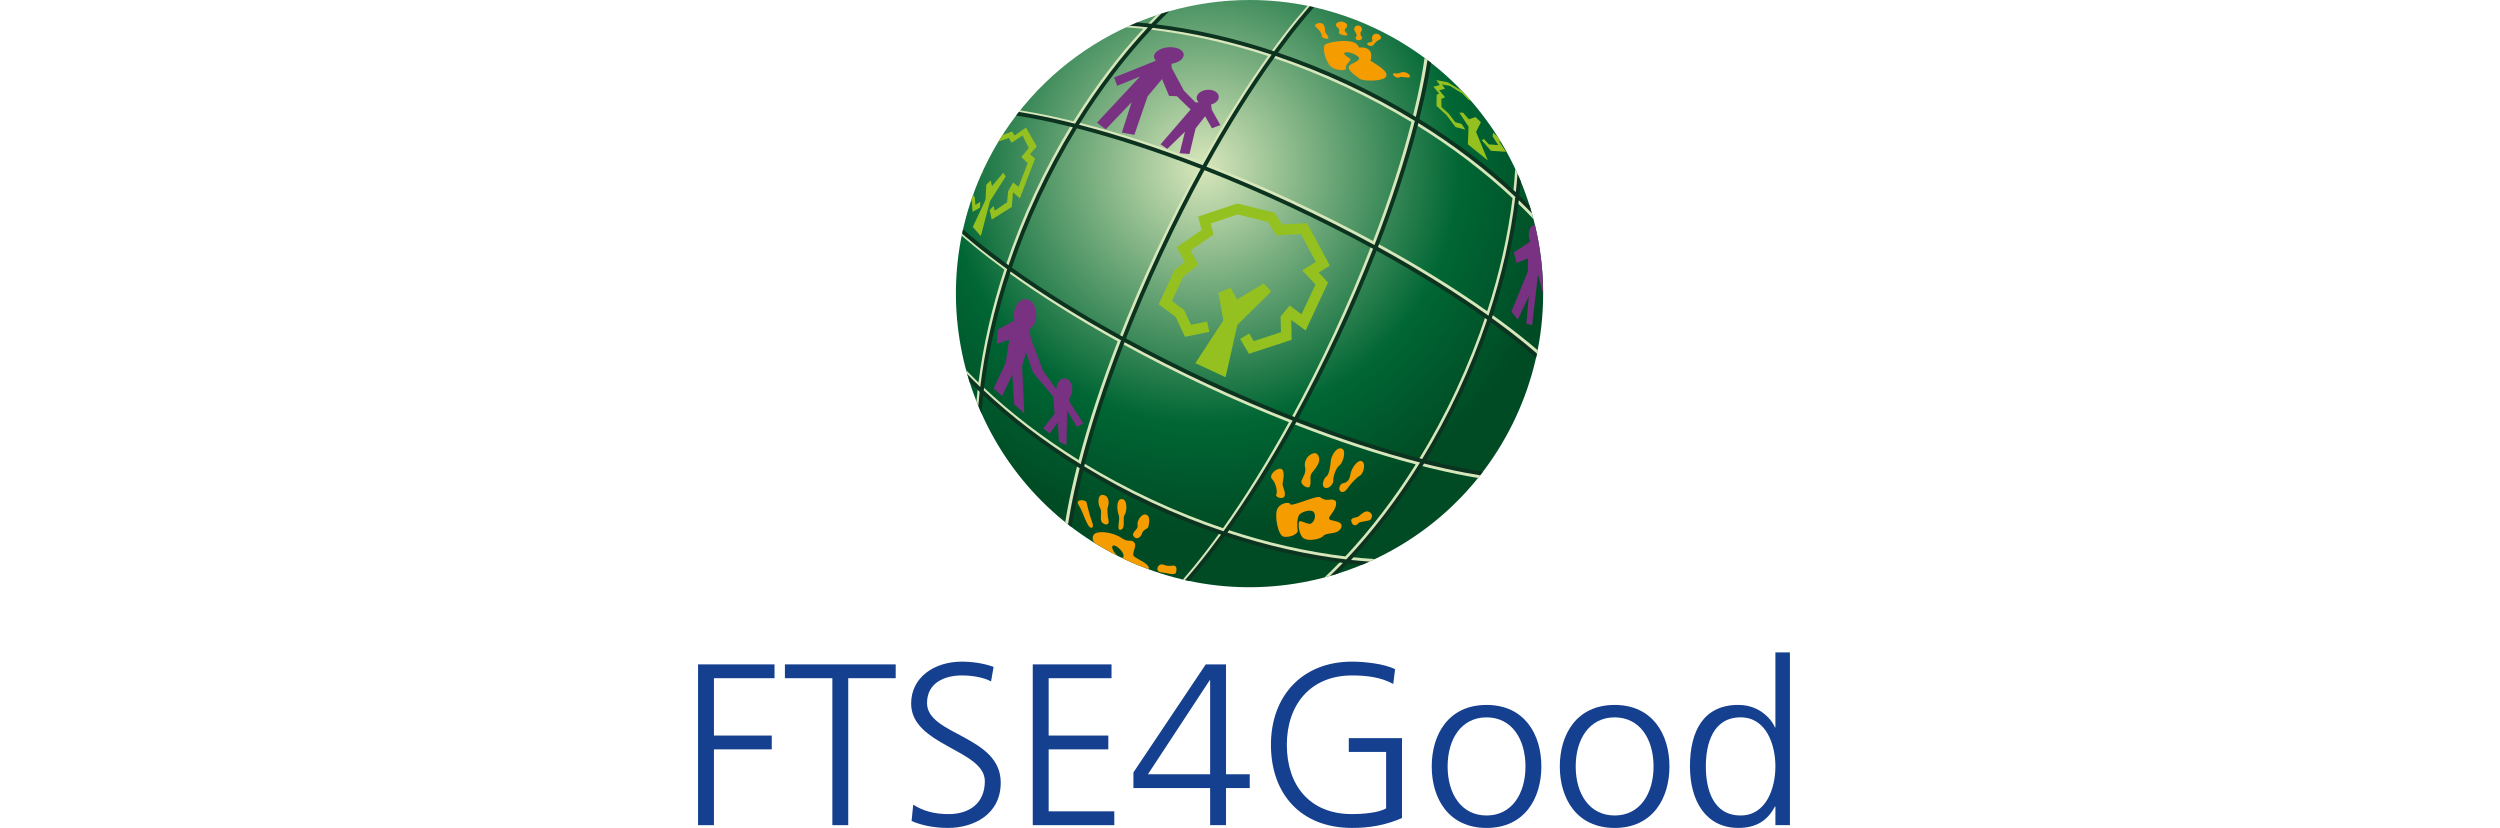 <svg width="154" height="51" viewBox="0 0 154 51" fill="none" xmlns="http://www.w3.org/2000/svg">
<g clip-path="url(#clip0_201_3827)">
<path d="M43 40.926H47.711V41.777H43.979V45.31H47.54V46.161H43.979V50.83H43V40.926Z" fill="#153F8F"/>
<path d="M51.273 41.777H48.35V40.926H55.175V41.777H52.252V50.83H51.273V41.777Z" fill="#153F8F"/>
<path d="M56.253 49.567C56.835 49.936 57.516 50.149 58.438 50.149C59.659 50.149 60.666 49.525 60.666 48.12C60.666 46.176 56.126 45.935 56.126 43.338C56.126 41.749 57.516 40.756 59.261 40.756C59.744 40.756 60.524 40.827 61.205 41.082L61.049 41.976C60.609 41.735 59.914 41.607 59.247 41.607C58.225 41.607 57.105 42.033 57.105 43.31C57.105 45.296 61.645 45.311 61.645 48.205C61.645 50.206 59.928 51 58.396 51C57.431 51 56.679 50.802 56.154 50.575L56.253 49.567Z" fill="#153F8F"/>
<path d="M63.618 40.926H68.47V41.777H64.597V45.31H68.272V46.161H64.597V49.978H68.641V50.83H63.618V40.926Z" fill="#153F8F"/>
<path d="M74.544 41.905H74.515L70.713 47.694H74.544V41.905ZM69.819 47.58L74.274 40.926H75.523V47.694H76.984V48.545H75.523V50.83H74.544V48.545H69.819V47.58Z" fill="#153F8F"/>
<path d="M85.385 46.318H83.086V45.467H86.364V50.39C85.356 50.83 84.377 51 83.284 51C80.163 51 78.29 48.943 78.29 45.878C78.29 42.87 80.22 40.756 83.284 40.756C84.037 40.756 85.271 40.884 85.938 41.224L85.824 42.132C85.058 41.707 84.15 41.607 83.284 41.607C80.716 41.607 79.269 43.423 79.269 45.878C79.269 48.375 80.674 50.149 83.284 50.149C83.895 50.149 84.916 50.078 85.385 49.794V46.318Z" fill="#153F8F"/>
<path d="M91.571 50.234C93.132 50.234 93.969 48.887 93.969 47.212C93.969 45.538 93.132 44.19 91.571 44.19C90.01 44.19 89.173 45.538 89.173 47.212C89.173 48.887 90.01 50.234 91.571 50.234ZM91.571 43.424C93.912 43.424 94.948 45.24 94.948 47.212C94.948 49.184 93.912 51.001 91.571 51.001C89.23 51.001 88.194 49.184 88.194 47.212C88.194 45.24 89.23 43.424 91.571 43.424Z" fill="#153F8F"/>
<path d="M99.461 50.234C101.022 50.234 101.859 48.887 101.859 47.212C101.859 45.538 101.022 44.19 99.461 44.19C97.9 44.19 97.063 45.538 97.063 47.212C97.063 48.887 97.9 50.234 99.461 50.234ZM99.461 43.424C101.802 43.424 102.838 45.24 102.838 47.212C102.838 49.184 101.802 51.001 99.461 51.001C97.12 51.001 96.084 49.184 96.084 47.212C96.084 45.24 97.12 43.424 99.461 43.424Z" fill="#153F8F"/>
<path d="M107.223 50.233C108.812 50.233 109.365 48.531 109.365 47.211C109.365 45.891 108.812 44.189 107.223 44.189C105.52 44.189 105.08 45.806 105.08 47.211C105.08 48.616 105.52 50.233 107.223 50.233ZM110.259 50.829H109.365V49.68H109.337C108.854 50.602 108.117 50.999 107.081 50.999C105.094 50.999 104.101 49.353 104.101 47.211C104.101 45.012 104.952 43.422 107.081 43.422C108.5 43.422 109.209 44.458 109.337 44.813H109.365V40.188H110.259V50.829Z" fill="#153F8F"/>
<path d="M60.583 10.445C56.362 19.496 60.278 30.255 69.329 34.475C78.38 38.696 89.139 34.78 93.359 25.729C97.58 16.678 93.664 5.919 84.613 1.699C82.141 0.546 79.542 0 76.983 0C70.173 0 63.651 3.866 60.583 10.445Z" fill="url(#paint0_radial_201_3827)"/>
<path d="M72.997 20.746L72.421 19.52L71.376 18.742L72.368 16.616L72.987 16.142L72.483 15.23L74.016 14.17L73.808 13.342L76.209 12.535L78.52 13.107L78.976 13.826L80.515 13.752L81.917 16.36L81.23 16.788L81.806 17.402L80.427 20.359L79.548 19.708L79.54 19.718L79.566 20.932L76.934 21.792L76.393 20.877L76.953 20.546L77.228 21.012L78.905 20.464L78.885 19.488L79.442 18.821L80.174 19.363L81.031 17.526L80.214 16.656L81.056 16.131L80.137 14.421L78.629 14.494L78.111 13.675L76.237 13.212L74.585 13.767L74.756 14.449L73.336 15.43L73.827 16.317L72.89 17.035L72.189 18.537L72.94 19.096L73.368 20.007L74.361 19.804L74.491 20.441L72.997 20.746Z" fill="#94C11F"/>
<path d="M73.635 22.369L75.495 23.236L76.224 20.006L78.305 17.954L77.844 17.455L76.209 18.445L75.8 17.726L75.058 18.041L75.359 19.735L73.635 22.369Z" fill="#94C11F"/>
<path d="M88.298 5.341L88.653 5.766L88.496 5.834L88.488 6.524L89.105 7.092L89.66 7.828L90.266 7.987L90.035 7.632L89.642 7.526L89.237 6.998L88.794 6.595L88.784 6.097L89.017 5.987L88.658 5.565L89.013 5.464L88.827 5.201L89.32 5.293L90.087 5.765L90.46 6.149L90.617 6.216C90.437 6.009 90.252 5.805 90.062 5.606L89.186 5.069L88.474 4.932L88.69 5.24L88.298 5.341Z" fill="#94C11F"/>
<path d="M92.25 8.411L91.97 8.172L91.945 8.402L92.289 8.938L91.706 8.89L91.423 8.568L91.272 8.632L91.838 9.288L92.766 9.35L92.313 8.659L92.313 8.655L92.496 8.813C92.415 8.678 92.334 8.544 92.25 8.411Z" fill="#94C11F"/>
<path d="M90.421 8.891L91.65 9.882L90.926 8.123L91.225 7.528L90.895 7.212L90.48 7.347L90.125 6.941L89.893 6.938L90.461 7.804L90.421 8.891Z" fill="#94C11F"/>
<path d="M59.908 13.05L60.368 12.791L60.388 12.431L60.081 12.617L60.048 12.158L59.944 11.998C59.904 12.112 59.864 12.227 59.825 12.341L59.872 12.421L59.908 13.05Z" fill="#94C11F"/>
<path d="M62.151 8.497L62.312 8.796L62.988 8.349L63.38 9.118L62.916 9.669L63.306 10.049L62.745 11.509L62.41 11.244L62.102 11.779L62.04 12.46L61.272 12.977L61.205 12.685L60.965 12.94L61.087 13.527L62.328 12.746L62.398 11.855L62.403 11.846L62.822 12.22L63.762 9.772L63.449 9.501L63.864 9.022L63.201 7.857L62.495 8.348L62.346 8.099L61.747 8.326C61.665 8.454 61.585 8.583 61.506 8.714L62.151 8.497Z" fill="#94C11F"/>
<path d="M60.533 10.647L60.521 10.58C60.481 10.667 60.442 10.754 60.403 10.842L60.533 10.647Z" fill="#94C11F"/>
<path d="M59.923 13.981L60.419 14.545L60.982 12.399L61.955 10.866L61.799 10.641L61.108 11.463L61.026 11.108L60.758 11.377L60.709 12.309L59.923 13.981Z" fill="#94C11F"/>
<path d="M78.765 28.883C78.51 28.948 78.146 29.296 78.37 29.524C78.594 29.752 78.709 30.301 78.619 30.465C78.529 30.63 79.075 30.816 79.139 30.529C79.204 30.243 78.962 29.965 79.012 29.741C79.062 29.516 79.203 28.77 78.765 28.883Z" fill="#F59C00"/>
<path d="M80.965 27.912C80.566 27.973 80.303 28.415 80.391 28.759C80.478 29.102 80.268 29.376 80.174 29.607C80.08 29.838 80.592 30.187 80.691 29.945C80.79 29.702 80.646 29.332 80.808 29.133C80.97 28.933 81.203 28.67 81.257 28.406C81.311 28.142 81.142 27.885 80.965 27.912Z" fill="#F59C00"/>
<path d="M82.626 27.624C82.28 27.547 82.007 28.126 81.983 28.354C81.959 28.582 81.898 29.214 81.718 29.336C81.537 29.458 81.361 29.954 81.62 30.047C81.879 30.141 82.159 29.776 82.13 29.604C82.1 29.432 82.29 28.805 82.506 28.672C82.722 28.539 82.975 27.701 82.626 27.624Z" fill="#F59C00"/>
<path d="M83.896 28.413C83.635 28.278 83.239 28.849 83.182 29.236C83.126 29.622 82.939 29.728 82.728 29.767C82.517 29.806 82.405 30.194 82.609 30.289C82.812 30.384 82.989 30.122 83.08 29.986C83.171 29.85 83.577 29.392 83.77 29.303C83.963 29.214 84.174 28.556 83.896 28.413Z" fill="#F59C00"/>
<path d="M84.361 31.546C84.117 31.399 83.884 31.654 83.71 31.793C83.535 31.931 83.153 31.836 83.251 32.157C83.349 32.477 83.618 32.342 83.688 32.223C83.757 32.104 84.349 32.132 84.446 31.984C84.542 31.837 84.565 31.669 84.361 31.546Z" fill="#F59C00"/>
<path d="M82.276 30.854C81.954 30.63 81.788 30.97 81.315 30.628C81.127 30.492 79.538 31.237 79.483 31.06C79.428 30.883 78.806 30.978 78.661 31.406C78.517 31.834 78.727 33.005 79.086 33.063C79.445 33.12 79.993 32.908 79.938 32.648C79.882 32.388 79.907 31.891 80.031 31.715C80.154 31.538 80.795 31.314 80.948 31.578C81.1 31.842 80.918 32.171 80.749 32.254C80.58 32.337 80.135 32.03 80.04 32.121C79.946 32.213 79.996 32.954 80.305 33.161C80.615 33.367 81.372 33.205 81.512 33.016C81.653 32.826 82.233 32.893 82.46 32.703C82.686 32.512 82.729 32.271 82.445 32.159C82.16 32.047 81.82 32.068 81.874 31.893C81.928 31.719 82.433 31.27 82.276 30.854Z" fill="#F59C00"/>
<path d="M81.304 1.416C81.117 1.414 80.887 1.546 81.092 1.698C81.296 1.851 81.464 2.157 81.418 2.231C81.372 2.305 81.818 2.481 81.827 2.339C81.836 2.197 81.61 2.016 81.616 1.904C81.622 1.793 81.624 1.419 81.304 1.416Z" fill="#F59C00"/>
<path d="M82.587 1.33C82.284 1.368 82.209 1.554 82.387 1.687C82.565 1.821 82.48 1.937 82.476 2.032C82.472 2.128 82.995 2.249 83 2.149C83.004 2.049 82.773 1.906 82.841 1.821C82.91 1.736 83.016 1.623 82.978 1.516C82.939 1.41 82.722 1.313 82.587 1.33Z" fill="#F59C00"/>
<path d="M83.638 1.571C83.401 1.591 83.392 1.812 83.441 1.888C83.49 1.965 83.629 2.176 83.551 2.238C83.472 2.301 83.501 2.483 83.689 2.479C83.877 2.476 83.95 2.323 83.883 2.271C83.816 2.22 83.759 1.994 83.857 1.923C83.954 1.853 83.878 1.551 83.638 1.571Z" fill="#F59C00"/>
<path d="M84.846 2.085C84.611 2.03 84.463 2.255 84.525 2.409C84.586 2.562 84.472 2.603 84.323 2.618C84.172 2.633 84.192 2.787 84.373 2.825C84.553 2.864 84.617 2.761 84.65 2.707C84.682 2.653 84.868 2.473 84.99 2.438C85.113 2.404 85.096 2.143 84.846 2.085Z" fill="#F59C00"/>
<path d="M86.674 4.501C86.439 4.376 86.286 4.473 86.162 4.516C86.038 4.56 85.694 4.438 85.837 4.632C85.98 4.825 86.185 4.8 86.222 4.748C86.26 4.695 86.771 4.819 86.826 4.756C86.882 4.693 86.871 4.606 86.674 4.501Z" fill="#F59C00"/>
<path d="M83.708 2.93C83.708 2.93 84.7 2.775 84.42 3.738C84.8 3.988 85.531 4.379 85.387 4.708C85.243 5.038 83.916 5.014 83.738 4.842C83.561 4.67 82.926 4.334 83.114 4.045C83.373 3.839 83.717 3.771 83.722 3.595C83.728 3.419 82.944 3.079 82.804 3.273C82.771 3.429 83.23 3.593 83.188 3.683C83.146 3.772 82.805 4.079 82.925 4.225C82.93 4.385 82.134 4.369 81.87 3.979C81.606 3.589 81.432 2.899 81.647 2.734C81.863 2.569 83.567 2.275 83.708 2.93Z" fill="#F59C00"/>
<path d="M66.928 30.928C66.803 30.753 66.189 30.738 66.457 31.135C66.725 31.531 66.961 32.495 67.213 32.509C67.465 32.523 67.224 32.042 67.133 31.738C67.042 31.433 66.928 30.928 66.928 30.928Z" fill="#F59C00"/>
<path d="M67.898 30.486C67.609 30.487 67.615 31.037 67.768 31.291C67.921 31.545 67.703 32.013 67.902 32.196C68.102 32.38 68.342 32.337 68.287 32.065C68.232 31.794 68.179 31.381 68.253 31.195C68.326 31.01 68.338 30.485 67.898 30.486Z" fill="#F59C00"/>
<path d="M69.085 30.742C68.759 30.756 68.794 31.422 68.912 31.723C69.03 32.024 68.732 32.72 69.046 32.63C69.359 32.539 69.127 31.927 69.279 31.713C69.43 31.499 69.467 30.727 69.085 30.742Z" fill="#F59C00"/>
<path d="M70.618 31.708C70.313 31.591 70.01 32.115 70.074 32.366C70.138 32.618 69.658 32.795 69.833 33.038C70.009 33.282 70.267 33.118 70.354 32.848C70.441 32.578 70.709 32.613 70.746 32.423C70.783 32.233 70.875 31.807 70.618 31.708Z" fill="#F59C00"/>
<path d="M71.655 34.775C71.28 34.691 71.137 35.219 71.521 35.256C71.905 35.292 72.376 35.473 72.439 35.27C72.502 35.066 72.504 34.787 72.204 34.845C71.905 34.904 71.655 34.775 71.655 34.775Z" fill="#F59C00"/>
<path d="M69.882 34.292C69.643 34.097 70.067 33.686 69.881 33.431C69.695 33.176 69.526 33.46 69.061 33.126C68.595 32.793 67.579 32.642 67.377 32.937C67.191 33.208 67.427 33.436 67.466 33.471C67.902 33.739 68.352 33.991 68.816 34.226C68.597 34.005 68.415 33.679 68.565 33.607C68.715 33.534 69.177 33.931 69.207 34.2C69.227 34.374 69.132 34.371 69.064 34.348C69.152 34.391 69.24 34.434 69.329 34.476C69.8 34.695 70.276 34.892 70.756 35.068C70.875 34.751 70.121 34.487 69.882 34.292Z" fill="#F59C00"/>
<path d="M74.656 7.903L75.172 7.702L74.645 6.759L74.605 6.437C74.893 6.359 75.095 6.158 75.076 5.94C75.053 5.682 74.73 5.498 74.354 5.531C73.978 5.564 73.692 5.801 73.714 6.059C73.722 6.152 73.77 6.235 73.845 6.302L73.647 6.31L72.93 5.585L72.175 4.178L72.165 3.931C72.611 3.858 72.939 3.613 72.916 3.349C72.891 3.063 72.461 2.866 71.955 2.911C71.45 2.955 71.06 3.223 71.085 3.509C71.093 3.595 71.139 3.67 71.21 3.735L68.632 4.771L68.819 5.284L70.224 4.714L67.571 7.559L68.112 7.968L69.709 6.294L69.106 8.168L69.876 8.305L70.692 5.936L71.58 4.87L72.015 5.907L72.499 5.928L73.341 6.746L71.491 8.89L71.904 9.172L72.993 8.114L72.665 9.438L73.272 9.486L73.649 7.91L74.236 7.163L74.656 7.903Z" fill="#793282"/>
<path d="M66.727 26.078L65.893 24.77L65.864 24.528C65.972 24.405 66.046 24.222 66.053 24.013C66.065 23.632 65.854 23.317 65.583 23.308C65.312 23.3 65.082 23.602 65.071 23.982L65.071 23.986L64.255 22.84L63.537 20.945L63.382 20.3C63.638 20.163 63.826 19.823 63.839 19.417C63.855 18.882 63.56 18.438 63.178 18.426C62.796 18.414 62.473 18.839 62.456 19.374C62.453 19.502 62.467 19.623 62.495 19.736L61.453 20.31L61.399 21.181L62.169 20.925L61.944 22.36L61.212 23.929L61.734 24.405L62.359 23.064L62.475 24.911L63.097 25.464L62.96 22.557L63.202 21.693L63.637 22.95L64.885 24.431L64.961 25.487L64.265 26.387L64.657 26.701L65.171 26.008L65.227 27.2L65.694 27.418L65.736 25.295L66.349 26.295L66.727 26.078Z" fill="#793282"/>
<path d="M93.423 16.202L94.129 15.919L94.108 16.735L93.103 19.192L93.495 19.695L94.176 18.235L94.022 19.941L94.379 20.02L94.743 16.895L95.056 18.116C95.058 16.684 94.888 15.264 94.558 13.886C94.537 13.88 94.514 13.876 94.492 13.877C94.302 13.885 94.161 14.164 94.174 14.5C94.18 14.645 94.215 14.775 94.267 14.878L93.253 15.55L93.423 16.202Z" fill="#793282"/>
<path d="M82.874 34.274C80.532 33.994 78.073 33.444 75.577 32.617C76.938 30.697 78.305 28.495 79.625 26.098C82.276 27.136 84.839 27.984 87.208 28.606C85.88 30.724 84.416 32.628 82.874 34.274ZM75.337 32.535C73.884 32.043 72.42 31.459 70.962 30.779C69.451 30.075 68.015 29.3 66.663 28.471C67.259 26.187 68.07 23.712 69.064 21.146C70.767 22.085 72.565 22.999 74.43 23.869C76.1 24.648 77.764 25.362 79.397 26.007C78.073 28.41 76.701 30.616 75.337 32.535ZM60.489 23.769C60.766 21.514 61.292 19.153 62.074 16.759C64.048 18.193 66.343 19.636 68.848 21.026C67.856 23.585 67.045 26.054 66.447 28.337C64.206 26.942 62.204 25.397 60.489 23.769ZM63.954 12.005C64.652 10.508 65.419 9.086 66.241 7.746C68.616 8.335 71.209 9.166 73.901 10.197C72.967 11.894 72.056 13.685 71.19 15.543C70.365 17.312 69.611 19.073 68.937 20.797C66.424 19.401 64.127 17.953 62.154 16.515C62.654 15.018 63.252 13.508 63.954 12.005ZM70.721 1.808C73.088 2.076 75.579 2.622 78.107 3.452C76.735 5.367 75.354 7.575 74.02 9.982C71.336 8.953 68.749 8.12 66.375 7.528C67.705 5.39 69.173 3.47 70.721 1.808ZM78.348 3.533C79.836 4.031 81.336 4.628 82.831 5.325C84.274 5.997 85.647 6.734 86.945 7.521C86.366 9.798 85.564 12.275 84.58 14.845C83.041 14.012 81.431 13.2 79.767 12.424C77.909 11.557 76.058 10.769 74.25 10.07C75.589 7.657 76.974 5.445 78.348 3.533ZM82.12 20.64C81.286 22.427 80.413 24.154 79.516 25.792C77.878 25.146 76.209 24.429 74.533 23.648C72.662 22.776 70.859 21.858 69.152 20.916C69.827 19.188 70.584 17.421 71.411 15.646C72.28 13.782 73.194 11.986 74.131 10.285C75.944 10.986 77.799 11.775 79.664 12.645C81.334 13.423 82.95 14.238 84.492 15.074C83.788 16.897 82.995 18.763 82.12 20.64ZM93.172 12.21C92.9 14.449 92.382 16.792 91.611 19.169C89.607 17.75 87.304 16.328 84.796 14.962C85.779 12.399 86.58 9.929 87.162 7.653C89.42 9.042 91.439 10.583 93.172 12.21ZM89.703 24.012C88.984 25.552 88.193 27.015 87.344 28.389C84.973 27.77 82.404 26.923 79.745 25.883C80.639 24.248 81.51 22.525 82.341 20.743C83.213 18.872 84.005 17.009 84.709 15.191C87.223 16.563 89.529 17.99 91.533 19.412C91.027 20.939 90.418 22.478 89.703 24.012ZM84.693 34.437C84.191 34.407 83.684 34.364 83.17 34.307C84.695 32.663 86.142 30.771 87.454 28.67C88.501 28.939 89.511 29.167 90.47 29.343C90.665 29.379 90.857 29.412 91.046 29.443C91.105 29.37 91.163 29.298 91.221 29.225C90.989 29.187 90.754 29.147 90.514 29.103C89.583 28.932 88.604 28.713 87.589 28.453C88.429 27.09 89.212 25.64 89.924 24.115C90.632 22.596 91.236 21.072 91.739 19.559C92.59 20.169 93.386 20.778 94.115 21.38C94.303 21.536 94.485 21.69 94.663 21.844C94.682 21.752 94.7 21.661 94.718 21.57C94.572 21.445 94.424 21.319 94.27 21.192C93.52 20.572 92.698 19.945 91.819 19.317C92.586 16.962 93.107 14.639 93.387 12.415C93.759 12.77 94.116 13.13 94.46 13.492C94.417 13.331 94.372 13.17 94.325 13.009C94.033 12.71 93.734 12.413 93.424 12.12C93.474 11.695 93.513 11.275 93.545 10.859C93.478 10.706 93.409 10.553 93.339 10.402C93.307 10.901 93.263 11.405 93.206 11.916C91.475 10.306 89.465 8.781 87.224 7.407C87.442 6.537 87.629 5.695 87.78 4.89C87.855 4.492 87.92 4.108 87.976 3.736C87.902 3.679 87.829 3.622 87.754 3.567C87.694 3.977 87.624 4.403 87.541 4.845C87.395 5.622 87.214 6.435 87.006 7.274C85.72 6.497 84.361 5.769 82.934 5.104C81.455 4.414 79.971 3.823 78.498 3.327C79.01 2.622 79.521 1.957 80.026 1.341C80.293 1.016 80.556 0.707 80.815 0.415C80.724 0.395 80.633 0.376 80.541 0.357C80.31 0.621 80.076 0.896 79.838 1.186C79.314 1.824 78.786 2.513 78.256 3.245C75.75 2.418 73.279 1.869 70.925 1.59C71.188 1.313 71.453 1.046 71.72 0.784C71.553 0.835 71.387 0.887 71.222 0.943C71.023 1.144 70.825 1.348 70.628 1.557C70.356 1.528 70.087 1.503 69.819 1.48C69.666 1.546 69.514 1.614 69.363 1.684C69.714 1.708 70.068 1.737 70.426 1.775C68.893 3.435 67.441 5.346 66.126 7.468C65.299 7.266 64.496 7.091 63.727 6.95C63.424 6.894 63.129 6.844 62.841 6.799C62.782 6.872 62.724 6.945 62.667 7.02C62.996 7.069 63.334 7.125 63.683 7.189C64.424 7.325 65.197 7.494 65.993 7.686C65.181 9.014 64.423 10.422 63.733 11.902C63.039 13.389 62.446 14.882 61.949 16.364C61.289 15.877 60.663 15.393 60.081 14.912C59.809 14.686 59.548 14.464 59.299 14.243C59.279 14.335 59.26 14.427 59.241 14.518C59.461 14.71 59.689 14.904 59.926 15.1C60.529 15.599 61.18 16.102 61.867 16.607C61.088 18.979 60.559 21.321 60.274 23.564C60.013 23.312 59.762 23.057 59.515 22.802C59.559 22.963 59.604 23.123 59.652 23.282C59.844 23.475 60.038 23.668 60.237 23.859C60.203 24.147 60.175 24.433 60.149 24.718C60.212 24.88 60.279 25.041 60.348 25.201C60.377 24.826 60.411 24.448 60.454 24.066C62.168 25.677 64.159 27.204 66.382 28.583C66.131 29.558 65.919 30.5 65.751 31.396C65.702 31.658 65.657 31.913 65.616 32.163C65.689 32.222 65.761 32.281 65.835 32.338C65.881 32.047 65.933 31.748 65.99 31.441C66.153 30.572 66.358 29.66 66.599 28.716C67.94 29.536 69.362 30.303 70.858 31C72.302 31.674 73.751 32.253 75.191 32.742C74.625 33.528 74.062 34.266 73.504 34.945C73.289 35.208 73.076 35.459 72.865 35.7C72.956 35.721 73.046 35.741 73.136 35.761C73.32 35.549 73.505 35.328 73.693 35.1C74.268 34.399 74.849 33.637 75.431 32.824C77.904 33.647 80.343 34.2 82.671 34.489C82.314 34.864 81.953 35.223 81.588 35.569C81.75 35.526 81.911 35.481 82.072 35.434C82.373 35.14 82.671 34.838 82.967 34.525C83.394 34.574 83.817 34.613 84.236 34.645C84.389 34.577 84.542 34.509 84.693 34.437Z" fill="#D8E7BB"/>
<path d="M82.93 34.46C80.579 34.184 78.111 33.636 75.608 32.81C77.035 30.821 78.472 28.515 79.856 25.997C82.529 27.035 85.107 27.879 87.475 28.49C86.09 30.731 84.552 32.737 82.93 34.46ZM75.367 32.728C73.905 32.235 72.433 31.649 70.966 30.965C69.499 30.281 68.103 29.53 66.787 28.727C67.389 26.355 68.232 23.766 69.273 21.08C70.898 21.966 72.607 22.829 74.375 23.654C76.143 24.478 77.904 25.233 79.627 25.908C78.238 28.431 76.797 30.742 75.367 32.728ZM60.598 24.047C60.875 21.697 61.424 19.23 62.251 16.727C64.24 18.149 66.544 19.581 69.058 20.961C68.018 23.64 67.175 26.224 66.57 28.595C64.327 27.209 62.321 25.67 60.598 24.047ZM64.096 12.084C64.781 10.617 65.532 9.22 66.335 7.903C68.704 8.51 71.287 9.354 73.967 10.394C73.082 12.015 72.219 13.722 71.396 15.488C70.572 17.253 69.819 19.011 69.146 20.732C66.627 19.347 64.32 17.911 62.332 16.487C62.825 15.025 63.412 13.552 64.096 12.084ZM71.011 1.715C73.362 1.991 75.831 2.539 78.334 3.366C76.907 5.354 75.47 7.66 74.086 10.179C71.412 9.14 68.835 8.296 66.467 7.686C67.852 5.444 69.389 3.438 71.011 1.715ZM78.575 3.447C80.036 3.94 81.509 4.526 82.976 5.21C84.442 5.894 85.838 6.645 87.155 7.448C86.553 9.82 85.709 12.409 84.668 15.095C83.044 14.21 81.334 13.346 79.566 12.522C77.798 11.697 76.038 10.943 74.315 10.268C75.704 7.744 77.145 5.434 78.575 3.447ZM82.325 20.584C81.499 22.355 80.634 24.068 79.746 25.693C78.018 25.017 76.252 24.26 74.478 23.433C72.705 22.606 70.99 21.739 69.361 20.851C70.035 19.126 70.791 17.362 71.617 15.591C72.442 13.82 73.308 12.108 74.196 10.482C75.923 11.159 77.689 11.915 79.463 12.743C81.237 13.57 82.952 14.436 84.581 15.325C83.906 17.05 83.151 18.813 82.325 20.584ZM93.344 12.129C93.067 14.479 92.518 16.946 91.691 19.448C89.701 18.026 87.398 16.594 84.884 15.214C85.923 12.535 86.766 9.951 87.372 7.58C89.615 8.966 91.621 10.505 93.344 12.129ZM89.846 24.091C89.161 25.559 88.41 26.955 87.607 28.273C85.238 27.666 82.655 26.821 79.975 25.781C80.86 24.16 81.723 22.453 82.546 20.687C83.369 18.922 84.122 17.164 84.796 15.444C87.315 16.828 89.622 18.264 91.61 19.689C91.117 21.151 90.53 22.623 89.846 24.091ZM84.358 34.593C83.984 34.566 83.607 34.534 83.226 34.493C84.831 32.771 86.351 30.777 87.721 28.553C88.608 28.777 89.466 28.969 90.287 29.124C90.591 29.181 90.888 29.233 91.178 29.28C91.235 29.207 91.291 29.133 91.347 29.059C91.018 29.008 90.68 28.95 90.332 28.884C89.539 28.734 88.71 28.549 87.854 28.334C88.647 27.028 89.389 25.646 90.066 24.194C90.743 22.742 91.325 21.285 91.816 19.838C92.531 20.356 93.205 20.872 93.83 21.383C94.104 21.608 94.366 21.829 94.617 22.048C94.637 21.958 94.657 21.867 94.677 21.776C94.454 21.584 94.224 21.391 93.984 21.194C93.338 20.665 92.64 20.131 91.898 19.596C92.721 17.117 93.272 14.671 93.558 12.335C93.835 12.6 94.102 12.868 94.363 13.137C94.316 12.972 94.266 12.808 94.214 12.645C94.011 12.441 93.805 12.239 93.594 12.038C93.627 11.748 93.654 11.461 93.679 11.175C93.614 11.017 93.547 10.859 93.477 10.703C93.45 11.076 93.418 11.453 93.376 11.833C91.655 10.226 89.659 8.705 87.434 7.334C87.65 6.47 87.836 5.634 87.986 4.834C88.048 4.504 88.102 4.184 88.152 3.872C88.079 3.814 88.005 3.758 87.931 3.702C87.877 4.054 87.816 4.416 87.746 4.789C87.601 5.561 87.422 6.368 87.216 7.201C85.91 6.408 84.529 5.666 83.079 4.99C81.628 4.313 80.172 3.732 78.726 3.242C79.23 2.548 79.733 1.893 80.232 1.285C80.473 0.991 80.711 0.712 80.946 0.445C80.855 0.425 80.765 0.404 80.674 0.385C80.466 0.623 80.256 0.871 80.043 1.131C79.527 1.76 79.006 2.439 78.483 3.16C76.003 2.336 73.555 1.786 71.217 1.5C71.482 1.224 71.75 0.957 72.019 0.696C71.854 0.743 71.69 0.793 71.526 0.845C71.323 1.048 71.121 1.253 70.92 1.465C70.63 1.432 70.343 1.404 70.057 1.38C69.898 1.445 69.74 1.513 69.584 1.583C69.958 1.61 70.335 1.641 70.716 1.683C69.111 3.404 67.591 5.398 66.221 7.622C65.334 7.398 64.476 7.207 63.655 7.052C63.351 6.994 63.054 6.942 62.764 6.895C62.707 6.968 62.651 7.042 62.594 7.116C62.923 7.168 63.261 7.225 63.61 7.291C64.403 7.441 65.232 7.626 66.088 7.841C65.295 9.147 64.552 10.529 63.875 11.981C63.198 13.433 62.617 14.89 62.126 16.337C61.411 15.819 60.736 15.303 60.112 14.792C59.837 14.568 59.576 14.346 59.325 14.127C59.305 14.218 59.284 14.308 59.265 14.399C59.487 14.591 59.718 14.785 59.958 14.981C60.604 15.51 61.302 16.044 62.044 16.58C61.221 19.059 60.67 21.505 60.383 23.841C60.107 23.576 59.84 23.308 59.579 23.038C59.626 23.203 59.676 23.367 59.728 23.531C59.931 23.734 60.136 23.937 60.348 24.138C60.315 24.427 60.287 24.714 60.263 25C60.328 25.158 60.395 25.316 60.465 25.473C60.492 25.099 60.524 24.723 60.566 24.343C62.287 25.95 64.282 27.471 66.508 28.842C66.292 29.705 66.106 30.541 65.956 31.341C65.894 31.671 65.839 31.991 65.79 32.303C65.863 32.361 65.937 32.417 66.011 32.473C66.064 32.122 66.126 31.76 66.196 31.386C66.34 30.614 66.519 29.807 66.726 28.975C68.031 29.768 69.412 30.509 70.863 31.186C72.314 31.862 73.77 32.444 75.216 32.934C74.711 33.627 74.208 34.283 73.71 34.89C73.469 35.184 73.231 35.463 72.996 35.73C73.087 35.751 73.177 35.771 73.268 35.79C73.475 35.552 73.685 35.304 73.898 35.045C74.415 34.416 74.936 33.736 75.458 33.016C77.939 33.839 80.387 34.39 82.725 34.675C82.46 34.952 82.192 35.218 81.923 35.479C82.088 35.432 82.252 35.382 82.416 35.33C82.619 35.127 82.821 34.922 83.022 34.711C83.311 34.743 83.599 34.771 83.885 34.795C84.043 34.73 84.201 34.663 84.358 34.593Z" fill="#0B331F"/>
</g>
<defs>
<radialGradient id="paint0_radial_201_3827" cx="0" cy="0" r="1" gradientUnits="userSpaceOnUse" gradientTransform="translate(74.114 10.299) rotate(70.778) scale(22.568 22.568)">
<stop stop-color="#D8E7BB"/>
<stop offset="0.7" stop-color="#006634"/>
<stop offset="1" stop-color="#004B24"/>
</radialGradient>
<clipPath id="clip0_201_3827">
<rect width="154" height="51" fill="white"/>
</clipPath>
</defs>
</svg>
